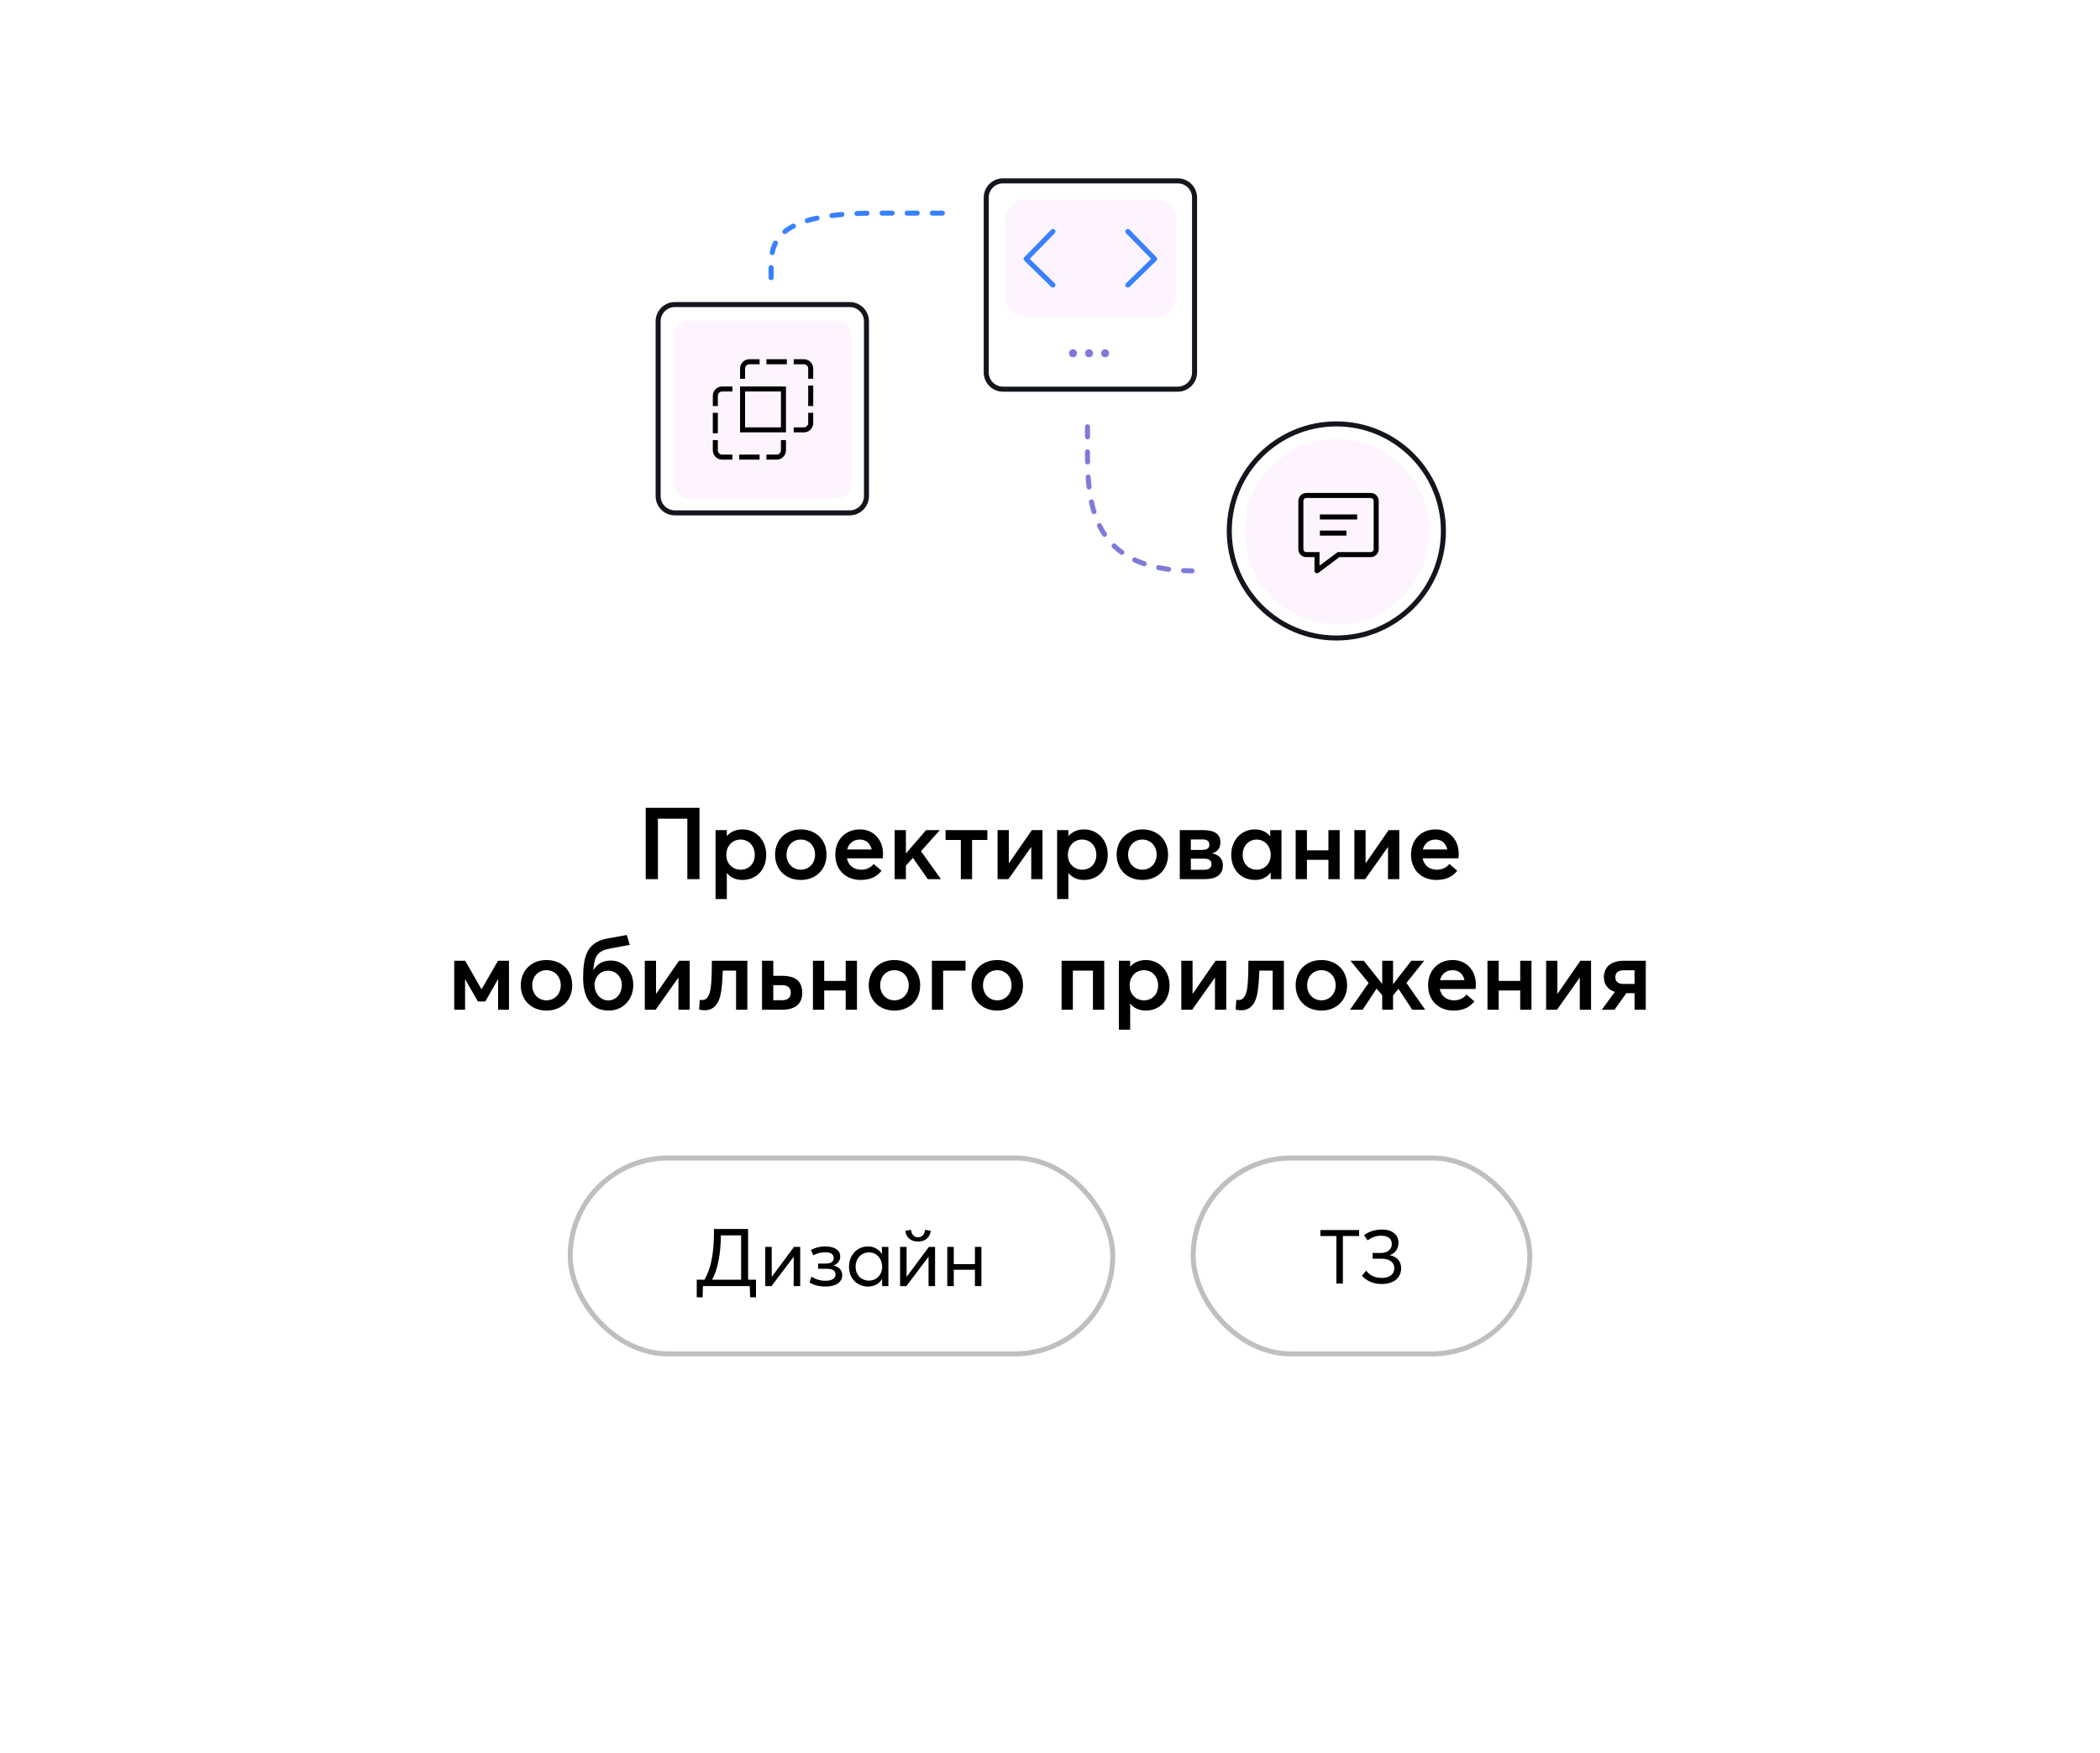 <svg width="418" height="349" viewBox="0 0 418 349" fill="none" xmlns="http://www.w3.org/2000/svg">
<g filter="url(#filter0_ddddd_2754_592)">
<rect x="4" width="410" height="336" rx="20" fill="white"/>
</g>
<path d="M284.555 105.819C284.555 95.64 276.303 87.389 266.125 87.389C255.946 87.389 247.694 95.64 247.694 105.819C247.694 115.998 255.946 124.249 266.125 124.249C276.303 124.249 284.555 115.998 284.555 105.819Z" fill="#FEF4FF"/>
<path d="M262.147 110.398H262.647V109.898H262.147V110.398ZM262.147 113.607H261.647C261.647 113.797 261.754 113.97 261.923 114.055C262.093 114.139 262.295 114.121 262.447 114.007L262.147 113.607ZM266.429 110.398V109.898H266.263L266.13 109.998L266.429 110.398ZM263.218 102.408H262.718V103.408H263.218V102.408ZM269.641 103.408H270.141V102.408H269.641V103.408ZM263.218 105.618H262.718V106.618H263.218V105.618ZM267.5 106.618H268V105.618H267.5V106.618ZM261.647 110.398V113.607H262.647V110.398H261.647ZM262.447 114.007L266.729 110.798L266.13 109.998L261.847 113.207L262.447 114.007ZM266.429 110.898H272.853V109.898H266.429V110.898ZM272.853 110.898C273.721 110.898 274.424 110.196 274.424 109.328H273.424C273.424 109.643 273.169 109.898 272.853 109.898V110.898ZM274.424 109.328V99.699H273.424V109.328H274.424ZM274.424 99.699C274.424 98.831 273.721 98.129 272.853 98.129V99.129C273.169 99.129 273.424 99.384 273.424 99.699H274.424ZM272.853 98.129H260.006V99.129H272.853V98.129ZM260.006 98.129C259.138 98.129 258.435 98.831 258.435 99.699H259.435C259.435 99.384 259.69 99.129 260.006 99.129V98.129ZM258.435 99.699V109.328H259.435V99.699H258.435ZM258.435 109.328C258.435 110.196 259.138 110.898 260.006 110.898V109.898C259.69 109.898 259.435 109.643 259.435 109.328H258.435ZM260.006 110.898H262.147V109.898H260.006V110.898ZM263.218 103.408H269.641V102.408H263.218V103.408ZM263.218 106.618H267.5V105.618H263.218V106.618Z" fill="black"/>
<path d="M287.306 105.689C287.306 93.92 277.765 84.379 265.996 84.379C254.227 84.379 244.686 93.92 244.686 105.689C244.686 117.458 254.227 126.999 265.996 126.999C277.765 126.999 287.306 117.458 287.306 105.689Z" stroke="#14161D"/>
<path d="M234.434 36H199.646C197.802 36 196.306 37.496 196.306 39.34V74.128C196.306 75.973 197.802 77.468 199.646 77.468H234.434C236.279 77.468 237.774 75.973 237.774 74.128V39.34C237.774 37.496 236.279 36 234.434 36Z" stroke="#14161D"/>
<path d="M169.128 60.623H134.341C132.496 60.623 131 62.119 131 63.964V98.751C131 100.596 132.496 102.091 134.341 102.091H169.128C170.973 102.091 172.468 100.596 172.468 98.751V63.964C172.468 62.119 170.973 60.623 169.128 60.623Z" stroke="#14161D"/>
<path d="M166.695 63.835H137.058C135.486 63.835 134.212 65.109 134.212 66.681V96.318C134.212 97.89 135.486 99.164 137.058 99.164H166.695C168.267 99.164 169.541 97.89 169.541 96.318V66.681C169.541 65.109 168.267 63.835 166.695 63.835Z" fill="#FEF4FF"/>
<path d="M199.992 43.948C199.992 41.594 201.9 39.685 204.254 39.685H229.826C232.18 39.685 234.088 41.594 234.088 43.948V58.865C234.088 61.218 232.18 63.127 229.826 63.127H204.254C201.9 63.127 199.992 61.218 199.992 58.865V43.948Z" fill="#FEF4FF"/>
<path d="M147.808 75.397V73.363C147.808 72.614 148.415 72.007 149.164 72.007H151.198M157.979 72.007H160.013C160.762 72.007 161.369 72.614 161.369 73.363V75.397M152.555 72.007H156.623M157.979 85.568H160.013C160.762 85.568 161.369 84.96 161.369 84.212V82.177M161.369 76.753V80.821M145.774 77.431H143.74C142.991 77.431 142.384 78.038 142.384 78.787V80.821M142.384 87.602V89.636C142.384 90.385 142.991 90.992 143.74 90.992H145.774M142.384 82.177V86.246M152.555 90.992H154.589C155.338 90.992 155.945 90.385 155.945 89.636V87.602M147.13 90.992H151.198M147.808 77.431V85.568H155.945V77.431H147.808Z" stroke="black"/>
<path fill-rule="evenodd" clip-rule="evenodd" d="M213.577 71.119C214.018 71.119 214.376 70.762 214.376 70.321C214.376 69.88 214.018 69.522 213.577 69.522C213.136 69.522 212.778 69.88 212.778 70.321C212.778 70.762 213.136 71.119 213.577 71.119ZM216.774 71.119C217.215 71.119 217.573 70.762 217.573 70.321C217.573 69.88 217.215 69.522 216.774 69.522C216.332 69.522 215.974 69.88 215.974 70.321C215.974 70.762 216.332 71.119 216.774 71.119ZM220.769 70.321C220.769 70.762 220.411 71.119 219.97 71.119C219.529 71.119 219.171 70.762 219.171 70.321C219.171 69.88 219.529 69.522 219.97 69.522C220.411 69.522 220.769 69.88 220.769 70.321Z" fill="#7F7ADA"/>
<path d="M224.499 46.08L229.826 51.538L224.499 56.735" stroke="#3980FF" stroke-linecap="round" stroke-linejoin="round"/>
<path d="M209.582 46.08L204.254 51.538L209.582 56.735" stroke="#3980FF" stroke-linecap="round" stroke-linejoin="round"/>
<path d="M216.464 84.955C216.597 96.57 214.448 113.384 237.268 113.643" stroke="#7F7ADA" stroke-linecap="round" stroke-dasharray="2 3"/>
<path d="M153.486 55.27C153.616 50.069 151.516 42.539 173.824 42.423H187.741" stroke="#3980FF" stroke-linecap="round" stroke-dasharray="2 3"/>
<path d="M128.533 175H130.953V162.96H136.813V175H139.233V160.8H128.533V175ZM142.433 178.96H144.673V173.82L144.713 173.8C145.433 174.68 146.453 175.16 147.773 175.16C150.493 175.16 152.513 173.18 152.513 170.16C152.513 167.22 150.493 165.1 147.793 165.1C146.513 165.1 145.433 165.56 144.713 166.4H144.673V165.24H142.433V178.96ZM147.433 173.12C145.833 173.12 144.573 171.94 144.573 170.18C144.573 168.44 145.733 167.12 147.413 167.12C148.973 167.12 150.233 168.3 150.233 170.18C150.233 171.9 149.073 173.12 147.433 173.12ZM159.395 175.16C162.395 175.16 164.515 173.1 164.515 170.14C164.515 167.14 162.395 165.1 159.395 165.1C156.315 165.1 154.275 167.26 154.275 170.14C154.275 173 156.315 175.16 159.395 175.16ZM159.395 173.12C157.715 173.12 156.555 171.8 156.555 170.14C156.555 168.44 157.695 167.12 159.395 167.12C160.995 167.12 162.235 168.34 162.235 170.14C162.235 171.9 160.975 173.12 159.395 173.12ZM175.767 170C175.767 167.16 173.907 165.1 171.167 165.1C168.307 165.1 166.267 167.12 166.267 170.12C166.267 173.18 168.367 175.16 171.327 175.16C173.427 175.16 174.647 174.38 175.467 173.32L173.907 171.98C173.407 172.6 172.607 173.12 171.447 173.12C169.927 173.12 168.867 172.28 168.587 170.86H175.707C175.727 170.7 175.767 170.36 175.767 170ZM171.147 167.12C172.427 167.12 173.227 167.92 173.507 169.1H168.627C168.947 167.82 169.907 167.12 171.147 167.12ZM178.077 175H180.317V172.32L181.717 170.76L184.677 175H187.297L183.317 169.44L187.077 165.24H184.337L180.357 169.84H180.317V165.24H178.077V175ZM191.253 175H193.493V167.2H196.533V165.24H188.213V167.2H191.253V175ZM198.565 175H200.725L205.225 168.64H205.265V175H207.505V165.24H205.385L200.845 171.8H200.805V165.24H198.565V175ZM210.421 178.96H212.661V173.82L212.701 173.8C213.421 174.68 214.441 175.16 215.761 175.16C218.481 175.16 220.501 173.18 220.501 170.16C220.501 167.22 218.481 165.1 215.781 165.1C214.501 165.1 213.421 165.56 212.701 166.4H212.661V165.24H210.421V178.96ZM215.421 173.12C213.821 173.12 212.561 171.94 212.561 170.18C212.561 168.44 213.721 167.12 215.401 167.12C216.961 167.12 218.221 168.3 218.221 170.18C218.221 171.9 217.061 173.12 215.421 173.12ZM227.383 175.16C230.383 175.16 232.503 173.1 232.503 170.14C232.503 167.14 230.383 165.1 227.383 165.1C224.303 165.1 222.263 167.26 222.263 170.14C222.263 173 224.303 175.16 227.383 175.16ZM227.383 173.12C225.703 173.12 224.543 171.8 224.543 170.14C224.543 168.44 225.683 167.12 227.383 167.12C228.983 167.12 230.223 168.34 230.223 170.14C230.223 171.9 228.963 173.12 227.383 173.12ZM234.835 175H239.695C242.495 175 243.415 173.82 243.415 172.22C243.415 170.96 242.595 170.14 241.315 169.88V169.86C242.455 169.48 242.915 168.74 242.915 167.62C242.915 166.02 241.715 165.24 239.515 165.24H234.835V175ZM237.035 169.18V167.1H239.415C240.115 167.1 240.715 167.34 240.715 168.12C240.715 168.86 240.275 169.18 239.195 169.18H237.035ZM237.035 173.14V170.92H239.615C240.595 170.92 241.135 171.24 241.135 171.98C241.135 172.8 240.635 173.14 239.535 173.14H237.035ZM249.795 175.16C251.155 175.16 252.195 174.64 252.895 173.7L252.935 173.72V175H255.075V165.24H252.835V166.42L252.795 166.44C252.095 165.56 251.015 165.1 249.775 165.1C247.095 165.1 245.075 167.22 245.075 170.16C245.075 173.18 247.095 175.16 249.795 175.16ZM250.155 173.12C248.495 173.12 247.355 171.9 247.355 170.18C247.355 168.3 248.595 167.12 250.155 167.12C251.755 167.12 252.935 168.44 252.935 170.18C252.935 171.94 251.675 173.12 250.155 173.12ZM257.901 175H260.141V171.16H264.421V175H266.661V165.24H264.421V169.26H260.141V165.24H257.901V175ZM269.581 175H271.741L276.241 168.64H276.281V175H278.521V165.24H276.401L271.861 171.8H271.821V165.24H269.581V175ZM290.357 170C290.357 167.16 288.497 165.1 285.757 165.1C282.897 165.1 280.857 167.12 280.857 170.12C280.857 173.18 282.957 175.16 285.917 175.16C288.017 175.16 289.237 174.38 290.057 173.32L288.497 171.98C287.997 172.6 287.197 173.12 286.037 173.12C284.517 173.12 283.457 172.28 283.177 170.86H290.297C290.317 170.7 290.357 170.36 290.357 170ZM285.737 167.12C287.017 167.12 287.817 167.92 288.097 169.1H283.217C283.537 167.82 284.497 167.12 285.737 167.12ZM90.411 201H92.571V194.98H92.611L95.131 199.36H96.591L99.111 194.94H99.151V201H101.311V191.24H99.131L95.871 196.9H95.831L92.591 191.24H90.411V201ZM108.779 201.16C111.779 201.16 113.899 199.1 113.899 196.14C113.899 193.14 111.779 191.1 108.779 191.1C105.699 191.1 103.659 193.26 103.659 196.14C103.659 199 105.699 201.16 108.779 201.16ZM108.779 199.12C107.099 199.12 105.939 197.8 105.939 196.14C105.939 194.44 107.079 193.12 108.779 193.12C110.379 193.12 111.619 194.34 111.619 196.14C111.619 197.9 110.359 199.12 108.779 199.12ZM121.191 201.16C123.951 201.16 126.051 199.02 126.051 196.06C126.051 193.2 124.011 191.2 121.591 191.2C119.811 191.2 118.791 192.04 118.131 193.1L118.091 193.08C118.351 190.66 118.591 189.34 121.411 188.82L125.371 188.08L124.751 186.12L120.971 186.8C116.851 187.54 116.071 190.3 116.071 194.7C116.071 198.24 117.411 201.16 121.191 201.16ZM121.091 199.14C119.471 199.14 118.331 197.72 118.331 195.94C118.351 194.92 119.131 193.22 121.071 193.22C122.551 193.22 123.771 194.4 123.771 196.06C123.771 197.96 122.491 199.14 121.091 199.14ZM128.341 201H130.501L135.001 194.64H135.041V201H137.281V191.24H135.161L130.621 197.8H130.581V191.24H128.341V201ZM141.696 191.24C141.696 192.66 141.676 194.94 141.496 196.44C141.316 197.98 140.796 199.06 139.776 199.06C139.556 199.06 139.436 199.04 139.296 199.02L139.156 200.94C139.416 201.04 139.856 201.1 140.236 201.1C142.296 201.1 143.236 199.56 143.576 197.18C143.736 196.02 143.816 194.66 143.876 193.2H146.516V201H148.756V191.24H141.696ZM151.681 201H155.581C158.601 201 159.681 199.58 159.681 197.62C159.681 195.62 158.681 194.24 155.681 194.24H153.921V191.24H151.681V201ZM153.921 199.1V196.1H155.601C156.781 196.1 157.401 196.58 157.401 197.64C157.401 198.62 156.781 199.1 155.601 199.1H153.921ZM161.817 201H164.057V197.16H168.337V201H170.577V191.24H168.337V195.26H164.057V191.24H161.817V201ZM178.037 201.16C181.037 201.16 183.157 199.1 183.157 196.14C183.157 193.14 181.037 191.1 178.037 191.1C174.957 191.1 172.917 193.26 172.917 196.14C172.917 199 174.957 201.16 178.037 201.16ZM178.037 199.12C176.357 199.12 175.197 197.8 175.197 196.14C175.197 194.44 176.337 193.12 178.037 193.12C179.637 193.12 180.877 194.34 180.877 196.14C180.877 197.9 179.617 199.12 178.037 199.12ZM185.489 201H187.729V193.2H192.189V191.24H185.489V201ZM198.506 201.16C201.506 201.16 203.626 199.1 203.626 196.14C203.626 193.14 201.506 191.1 198.506 191.1C195.426 191.1 193.386 193.26 193.386 196.14C193.386 199 195.426 201.16 198.506 201.16ZM198.506 199.12C196.826 199.12 195.666 197.8 195.666 196.14C195.666 194.44 196.806 193.12 198.506 193.12C200.106 193.12 201.346 194.34 201.346 196.14C201.346 197.9 200.086 199.12 198.506 199.12ZM211.31 201H213.55V193.2H217.55V201H219.79V191.24H211.31V201ZM222.716 204.96H224.956V199.82L224.996 199.8C225.716 200.68 226.736 201.16 228.056 201.16C230.776 201.16 232.796 199.18 232.796 196.16C232.796 193.22 230.776 191.1 228.076 191.1C226.796 191.1 225.716 191.56 224.996 192.4H224.956V191.24H222.716V204.96ZM227.716 199.12C226.116 199.12 224.856 197.94 224.856 196.18C224.856 194.44 226.016 193.12 227.696 193.12C229.256 193.12 230.516 194.3 230.516 196.18C230.516 197.9 229.356 199.12 227.716 199.12ZM235.138 201H237.298L241.798 194.64H241.838V201H244.078V191.24H241.958L237.418 197.8H237.378V191.24H235.138V201ZM248.493 191.24C248.493 192.66 248.473 194.94 248.293 196.44C248.113 197.98 247.593 199.06 246.573 199.06C246.353 199.06 246.233 199.04 246.093 199.02L245.953 200.94C246.213 201.04 246.653 201.1 247.033 201.1C249.093 201.1 250.033 199.56 250.373 197.18C250.533 196.02 250.613 194.66 250.673 193.2H253.313V201H255.553V191.24H248.493ZM263.018 201.16C266.018 201.16 268.138 199.1 268.138 196.14C268.138 193.14 266.018 191.1 263.018 191.1C259.938 191.1 257.898 193.26 257.898 196.14C257.898 199 259.938 201.16 263.018 201.16ZM263.018 199.12C261.338 199.12 260.178 197.8 260.178 196.14C260.178 194.44 261.318 193.12 263.018 193.12C264.618 193.12 265.858 194.34 265.858 196.14C265.858 197.9 264.598 199.12 263.018 199.12ZM268.705 201H271.225L274.005 196.8L275.125 198.08V201H277.285V198.12L278.365 196.84L281.105 201H283.685L279.945 195.66L283.485 191.24H280.925L277.305 195.9H277.285V191.24H275.125V195.8H275.085L271.445 191.24H268.805L272.425 195.66L268.705 201ZM293.765 196C293.765 193.16 291.905 191.1 289.165 191.1C286.305 191.1 284.265 193.12 284.265 196.12C284.265 199.18 286.365 201.16 289.325 201.16C291.425 201.16 292.645 200.38 293.465 199.32L291.905 197.98C291.405 198.6 290.605 199.12 289.445 199.12C287.925 199.12 286.865 198.28 286.585 196.86H293.705C293.725 196.7 293.765 196.36 293.765 196ZM289.145 193.12C290.425 193.12 291.225 193.92 291.505 195.1H286.625C286.945 193.82 287.905 193.12 289.145 193.12ZM296.075 201H298.315V197.16H302.595V201H304.835V191.24H302.595V195.26H298.315V191.24H296.075V201ZM307.755 201H309.915L314.415 194.64H314.455V201H316.695V191.24H314.575L310.035 197.8H309.995V191.24H307.755V201ZM323.25 191.24C320.55 191.24 319.25 192.58 319.25 194.54C319.25 195.94 320.03 196.98 321.43 197.44L318.83 201H321.37L323.71 197.7H325.35V201H327.59V191.24H323.25ZM325.35 195.86H323.15C321.97 195.86 321.53 195.3 321.53 194.54C321.53 193.6 322.11 193.14 323.23 193.14H325.35V195.86Z" fill="black"/>
<rect x="237.5" y="230.5" width="67" height="39" rx="19.5" stroke="black" stroke-opacity="0.25"/>
<path d="M265.995 255.5H267.3V246.035H270.525V244.85H262.815V246.035H265.995V255.5ZM275.024 255.59C277.514 255.59 278.894 254.27 278.894 252.47C278.894 250.925 277.919 250.13 276.644 249.86V249.845C277.829 249.44 278.369 248.435 278.369 247.385C278.369 245.765 277.109 244.745 275.069 244.745C273.704 244.745 272.234 245.225 271.514 245.9L272.234 246.905C273.014 246.29 273.929 245.975 274.919 245.975C276.284 245.975 277.034 246.56 277.034 247.61C277.034 248.81 276.074 249.41 274.829 249.41H273.209V250.55H274.919C276.659 250.55 277.529 251.285 277.529 252.47C277.529 253.685 276.554 254.375 275.054 254.375C273.764 254.375 272.669 253.91 271.934 252.935L271.094 253.94C272.024 255.02 273.404 255.59 275.024 255.59Z" fill="black"/>
<rect x="113.5" y="230.5" width="108" height="39" rx="19.5" stroke="black" stroke-opacity="0.25"/>
<path d="M150.478 254.736H148.91V244.64H142.126C142.11 246.768 142.03 248.528 141.758 250.16C141.486 251.824 141.022 253.328 140.222 254.736H138.686V258.24H139.854L139.918 256H149.246L149.31 258.24H150.478V254.736ZM143.086 250.608C143.358 249.152 143.47 247.584 143.486 245.904H147.518V254.736H141.726C142.366 253.648 142.814 252.192 143.086 250.608ZM152.318 256H153.566L157.95 250.208H157.982V256H159.278V248.208H158.046L153.646 254.128H153.614V248.208H152.318V256ZM164.316 256.096C166.46 256.096 167.644 255.184 167.644 253.84C167.644 252.736 166.828 252.112 165.932 251.904V251.888C166.764 251.6 167.244 250.912 167.244 250.096C167.244 248.848 166.092 248.112 164.268 248.112C162.972 248.112 161.932 248.512 161.404 248.816L161.9 249.872C162.524 249.52 163.34 249.28 164.284 249.28C165.276 249.28 165.948 249.6 165.948 250.416C165.948 251.136 165.42 251.52 164.396 251.52H162.844V252.56H164.604C165.676 252.56 166.316 252.928 166.316 253.68C166.316 254.496 165.548 254.944 164.316 254.944C163.228 254.944 162.252 254.624 161.532 254.112L161.132 255.28C161.756 255.68 162.796 256.096 164.316 256.096ZM172.785 256.096C174.049 256.096 175.009 255.52 175.569 254.592H175.585V256H176.833V248.208H175.537V249.584L175.505 249.6C174.945 248.656 173.937 248.112 172.785 248.112C170.577 248.112 168.993 249.856 168.993 252.16C168.993 254.528 170.641 256.096 172.785 256.096ZM172.977 254.912C171.377 254.912 170.305 253.728 170.305 252.16C170.305 250.432 171.505 249.296 172.977 249.296C174.513 249.296 175.585 250.56 175.585 252.16C175.585 253.808 174.417 254.912 172.977 254.912ZM182.729 247.136C183.945 247.136 185.033 246.56 185.273 245.008L184.121 244.8C184.073 245.52 183.673 246.288 182.729 246.288C181.801 246.288 181.401 245.52 181.337 244.8L180.185 245.008C180.425 246.56 181.513 247.136 182.729 247.136ZM179.161 256H180.409L184.793 250.208H184.825V256H186.121V248.208H184.889L180.489 254.128H180.457V248.208H179.161V256ZM188.552 256H189.848V252.752H194.056V256H195.352V248.208H194.056V251.632H189.848V248.208H188.552V256Z" fill="black"/>
<defs>
<filter id="filter0_ddddd_2754_592" x="0" y="0" width="418" height="349" filterUnits="userSpaceOnUse" color-interpolation-filters="sRGB">
<feFlood flood-opacity="0" result="BackgroundImageFix"/>
<feColorMatrix in="SourceAlpha" type="matrix" values="0 0 0 0 0 0 0 0 0 0 0 0 0 0 0 0 0 0 127 0" result="hardAlpha"/>
<feOffset/>
<feColorMatrix type="matrix" values="0 0 0 0 0 0 0 0 0 0 0 0 0 0 0 0 0 0 0.09 0"/>
<feBlend mode="normal" in2="BackgroundImageFix" result="effect1_dropShadow_2754_592"/>
<feColorMatrix in="SourceAlpha" type="matrix" values="0 0 0 0 0 0 0 0 0 0 0 0 0 0 0 0 0 0 127 0" result="hardAlpha"/>
<feOffset dy="1"/>
<feGaussianBlur stdDeviation="0.5"/>
<feColorMatrix type="matrix" values="0 0 0 0 0 0 0 0 0 0 0 0 0 0 0 0 0 0 0.09 0"/>
<feBlend mode="normal" in2="effect1_dropShadow_2754_592" result="effect2_dropShadow_2754_592"/>
<feColorMatrix in="SourceAlpha" type="matrix" values="0 0 0 0 0 0 0 0 0 0 0 0 0 0 0 0 0 0 127 0" result="hardAlpha"/>
<feOffset dy="2"/>
<feGaussianBlur stdDeviation="1"/>
<feColorMatrix type="matrix" values="0 0 0 0 0 0 0 0 0 0 0 0 0 0 0 0 0 0 0.08 0"/>
<feBlend mode="normal" in2="effect2_dropShadow_2754_592" result="effect3_dropShadow_2754_592"/>
<feColorMatrix in="SourceAlpha" type="matrix" values="0 0 0 0 0 0 0 0 0 0 0 0 0 0 0 0 0 0 127 0" result="hardAlpha"/>
<feOffset dy="5"/>
<feGaussianBlur stdDeviation="1.5"/>
<feColorMatrix type="matrix" values="0 0 0 0 0 0 0 0 0 0 0 0 0 0 0 0 0 0 0.05 0"/>
<feBlend mode="normal" in2="effect3_dropShadow_2754_592" result="effect4_dropShadow_2754_592"/>
<feColorMatrix in="SourceAlpha" type="matrix" values="0 0 0 0 0 0 0 0 0 0 0 0 0 0 0 0 0 0 127 0" result="hardAlpha"/>
<feOffset dy="9"/>
<feGaussianBlur stdDeviation="2"/>
<feColorMatrix type="matrix" values="0 0 0 0 0 0 0 0 0 0 0 0 0 0 0 0 0 0 0.01 0"/>
<feBlend mode="normal" in2="effect4_dropShadow_2754_592" result="effect5_dropShadow_2754_592"/>
<feBlend mode="normal" in="SourceGraphic" in2="effect5_dropShadow_2754_592" result="shape"/>
</filter>
</defs>
</svg>
